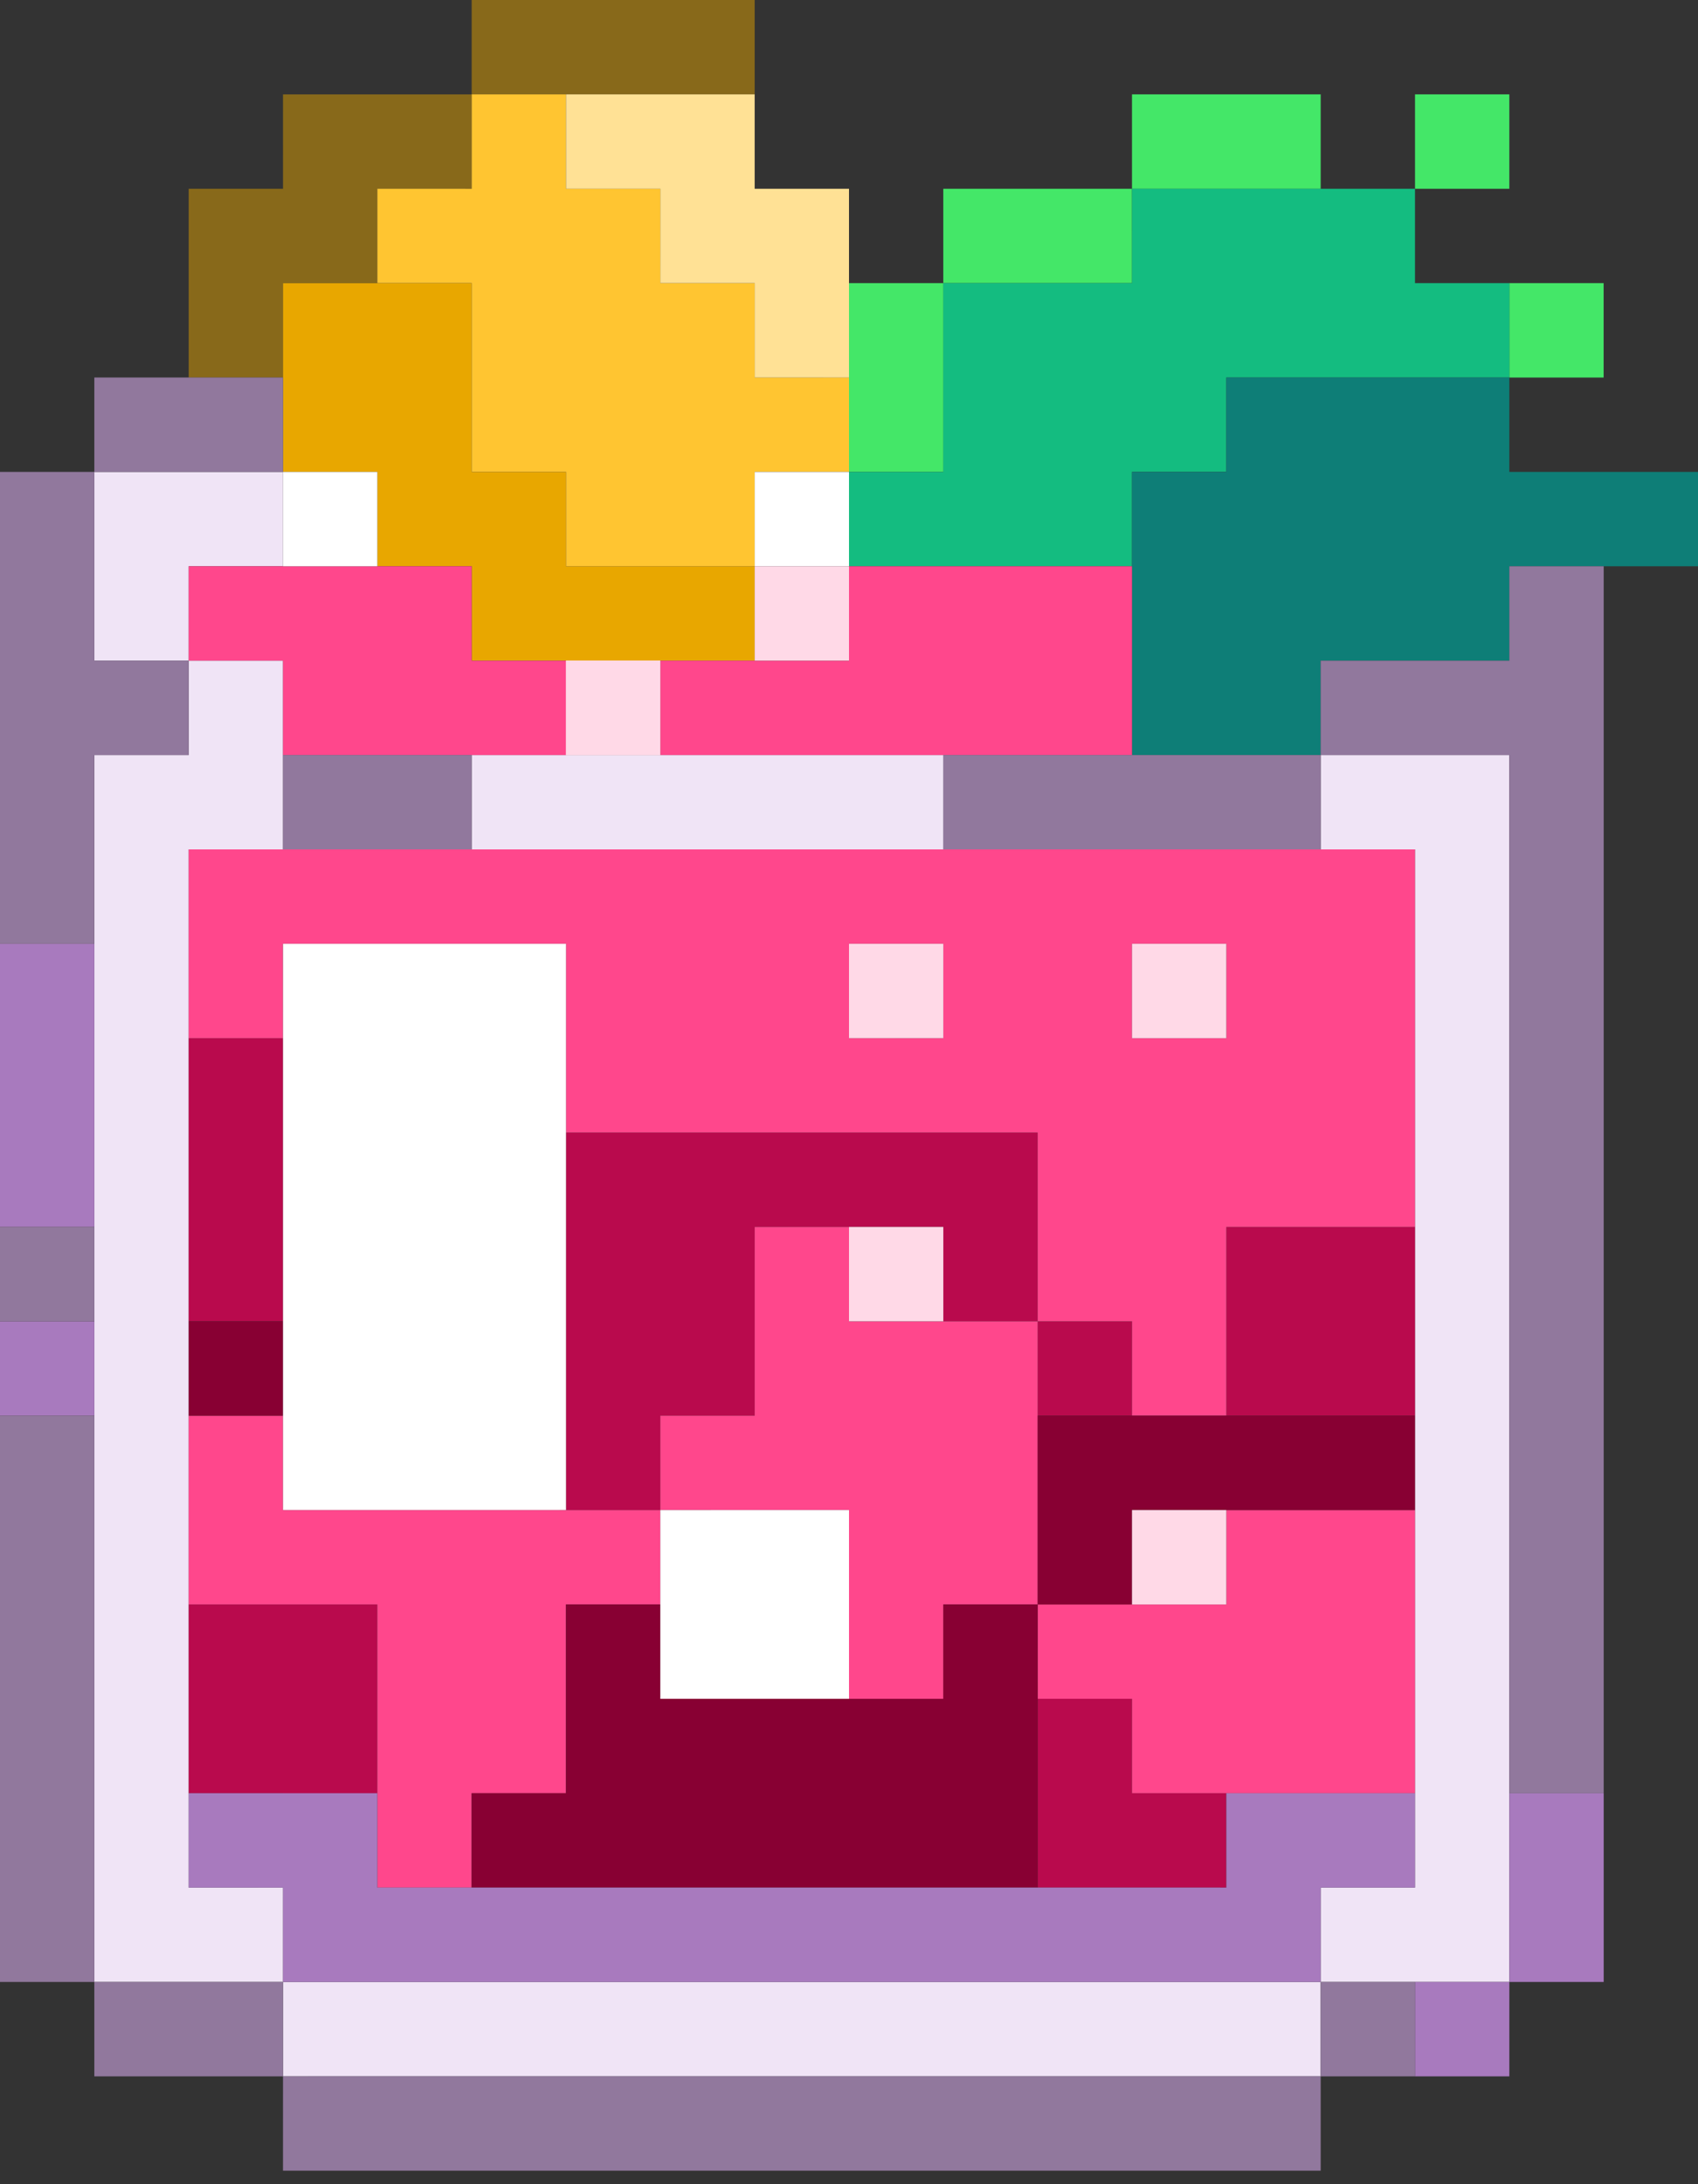 <svg xmlns="http://www.w3.org/2000/svg" xmlns:xlink="http://www.w3.org/1999/xlink" fill="none" viewBox="0 0 56 72"><rect x="0" y="0" width="56" height="72" fill="#333333" stroke="none"/><defs><path id="a" fill="#FFD9E7" d="M21.777 21.778v3.111h-3.11v-3.11z"/></defs><path fill="#88691A" fill-rule="evenodd" d="M15.556 3.111h9.333V0h-9.333v3.111ZM9.334 9.333h3.11V6.222h3.112v-3.11H9.333l.001 3.11H6.223v6.223h3.111V9.333Z" clip-rule="evenodd"/><path fill="#E8A700" fill-rule="evenodd" d="M9.333 12.445V9.334h6.223v6.222h3.111v3.111l3.111-.001h3.11v3.111h-9.332v-3.11h-3.112v-3.111H9.333v-3.11Z" clip-rule="evenodd"/><path fill="#FFC531" fill-rule="evenodd" d="M18.667 6.223V3.11h-3.111v3.112l-3.112-.001v3.111h3.112v6.223h3.111v3.111h6.222v-3.111H28v-3.112l-3.111.001V9.334l-3.11-.001V6.222h-3.112Z" clip-rule="evenodd"/><path fill="#FFE195" fill-rule="evenodd" d="M21.778 6.223h-3.111V3.11h6.222v3.112L28 6.222v6.223h-3.111V9.333h-3.112l.001-3.11Z" clip-rule="evenodd"/><path fill="#44E768" fill-rule="evenodd" d="M37.333 6.223h6.223V3.11h-6.223v3.112Zm-6.223 3.11V6.222H37.333l.001 3.111H31.11Zm.001 3.111V9.333H28v6.223h3.111v-3.112Zm18.667-9.333v3.112h-3.111V3.11h3.111Zm3.11 9.334V9.334h-3.11v3.111h3.11Z" clip-rule="evenodd"/><path fill="#14BC80" fill-rule="evenodd" d="M37.333 6.222h9.333v3.112h3.112v3.111h-9.334v3.11h-3.11v3.112H28v-3.111h3.11V9.334h3.112l3.111-.001V6.222Z" clip-rule="evenodd"/><path fill="#F0E4F6" fill-rule="evenodd" d="M3.111 15.556h6.223v3.111H6.223v3.111H3.11v-6.222Zm3.112 46.667V28h3.111v-6.222H6.223v3.112l-3.112-.001v40.444h3.112l3.11.001v3.111h34.223v-3.111l3.11-.001h3.111V24.889h-6.221V28h3.11v34.223l-3.111-.001v3.112H9.334l.001-3.112H6.223Zm15.554-37.334h9.334V28H15.555v-3.111h6.222Z" clip-rule="evenodd"/><path fill="#0E7E77" fill-rule="evenodd" d="M40.444 12.444h9.334v3.112H56v3.111h-3.111l-3.11-.001v3.111h-3.113l-3.11.001v3.112h-6.223v-9.334h3.111v-3.112Z" clip-rule="evenodd"/><path fill="#B90A4D" fill-rule="evenodd" d="M9.334 37.333v-3.111H6.223v9.334h3.111v-6.223Zm24.888.001v6.222H31.11v-3.11H28l-3.111-.002v6.223l-3.112-.001v3.111h-3.111V37.334h15.556Zm0 6.222h3.112v3.111h-3.111l-.001-3.111Zm6.222 15.555h-3.11V56h-3.111v6.223h6.221V59.11Zm3.112-12.444h-3.112v-6.223h6.222v6.223h-3.11ZM9.334 59.111H6.223V52.89h6.221v6.222h-3.11Z" clip-rule="evenodd"/><use xlink:href="#a"/><use xlink:href="#a"/><path fill="#FF478C" fill-rule="evenodd" d="M12.444 18.666h3.112v3.112h3.11v3.112H9.333v-3.113h-3.11v-3.111h6.221ZM9.333 28h37.333v12.445h-6.222v6.222h-3.111l.001-3.111h-3.112V37.333H18.666v-6.222H9.333l.001 3.112H6.223V28h3.11Zm24.889 24.89v-9.334H28v-3.112h-3.111v6.222h-3.112v3.112H9.334v-3.112H6.223v6.224h3.111l3.11-.001v9.334h3.112V59.11h3.11V52.89h3.111v-3.11l3.112-.002H28V56h3.111v-3.111h3.11Zm0 0 3.112-.001h3.11v-3.11h6.222v9.332h-9.333L37.334 56h-3.111l-.001-3.11Zm6.222-21.779v3.11l-3.11.002V31.11h3.11Zm-9.334 0H28v3.11l3.11.002V31.11Zm-6.221-9.333h-3.112v3.112h15.557v-6.224H28v3.112h-3.111Z" clip-rule="evenodd"/><path fill="#803" fill-rule="evenodd" d="M9.334 46.667v-3.111H6.223v3.111h3.111Zm24.889-.001h12.443v3.111h-9.332v3.113h-3.111v-6.224Zm0 6.224L34.222 56v6.223H15.555V59.11h3.111V52.89h3.111V56h9.333v-3.111h3.113Z" clip-rule="evenodd"/><path fill="#A87ABE" fill-rule="evenodd" d="M3.111 31.111H0v9.334h3.111v-9.334Zm15.555 31.11h-6.222v-3.11H6.223v3.112l3.11-.001v3.111h34.223v-3.11h3.11V59.11h-6.222v3.112l-3.11-.001H18.666Zm31.112-3.11h3.112v6.222h-3.112v-6.222Zm0 6.222v3.112h-3.112v-3.111l3.112-.001ZM0 43.556h3.111v3.111H0v-3.111Z" clip-rule="evenodd"/><path fill="#fff" fill-rule="evenodd" d="M12.445 15.556H9.334v3.111h3.111v-3.111Zm0 15.555H9.334v18.666h9.333V31.111h-6.222ZM24.89 15.556H28v3.111h-3.111v-3.111Zm-3.112 34.222H28V56h-6.223v-6.222Z" clip-rule="evenodd"/><path fill="#91789D" fill-rule="evenodd" d="M9.334 12.444v3.112H3.111v-3.112h6.223Zm-6.223 3.112v6.221l3.112.001v3.112H3.11v6.221H0V15.556h3.111Zm12.445 9.333V28H9.333v-3.111h6.223ZM9.334 65.334v3.111H3.111v-3.111h6.223Zm-6.223 0L0 65.333V46.666h3.111v18.668Zm9.333 3.11-3.11.001-.001 3.11h34.223v-3.11h3.11v-3.111h-3.111v3.11h-31.11ZM0 40.444h3.111v3.112H0v-3.112Zm52.89 3.112v-24.89h-3.112v3.112h-6.223v3.112l-3.11-.001H31.11V28h12.446l-.001-3.11h6.223V59.11h3.112V43.556Z" clip-rule="evenodd"/><path fill="#FFD9E7" fill-rule="evenodd" d="M28 21.777v-3.111h-3.111v3.111H28Zm3.111 12.446V31.11H28v3.112h3.111Zm9.333-3.112v3.112h-3.111V31.11h3.111Zm-9.333 12.445v-3.112H28v3.112h3.111Zm9.333 6.222v3.112h-3.111v-3.112h3.111ZM21.777 24.89v-3.112h-3.111v3.112h3.111Z" clip-rule="evenodd"/></svg>